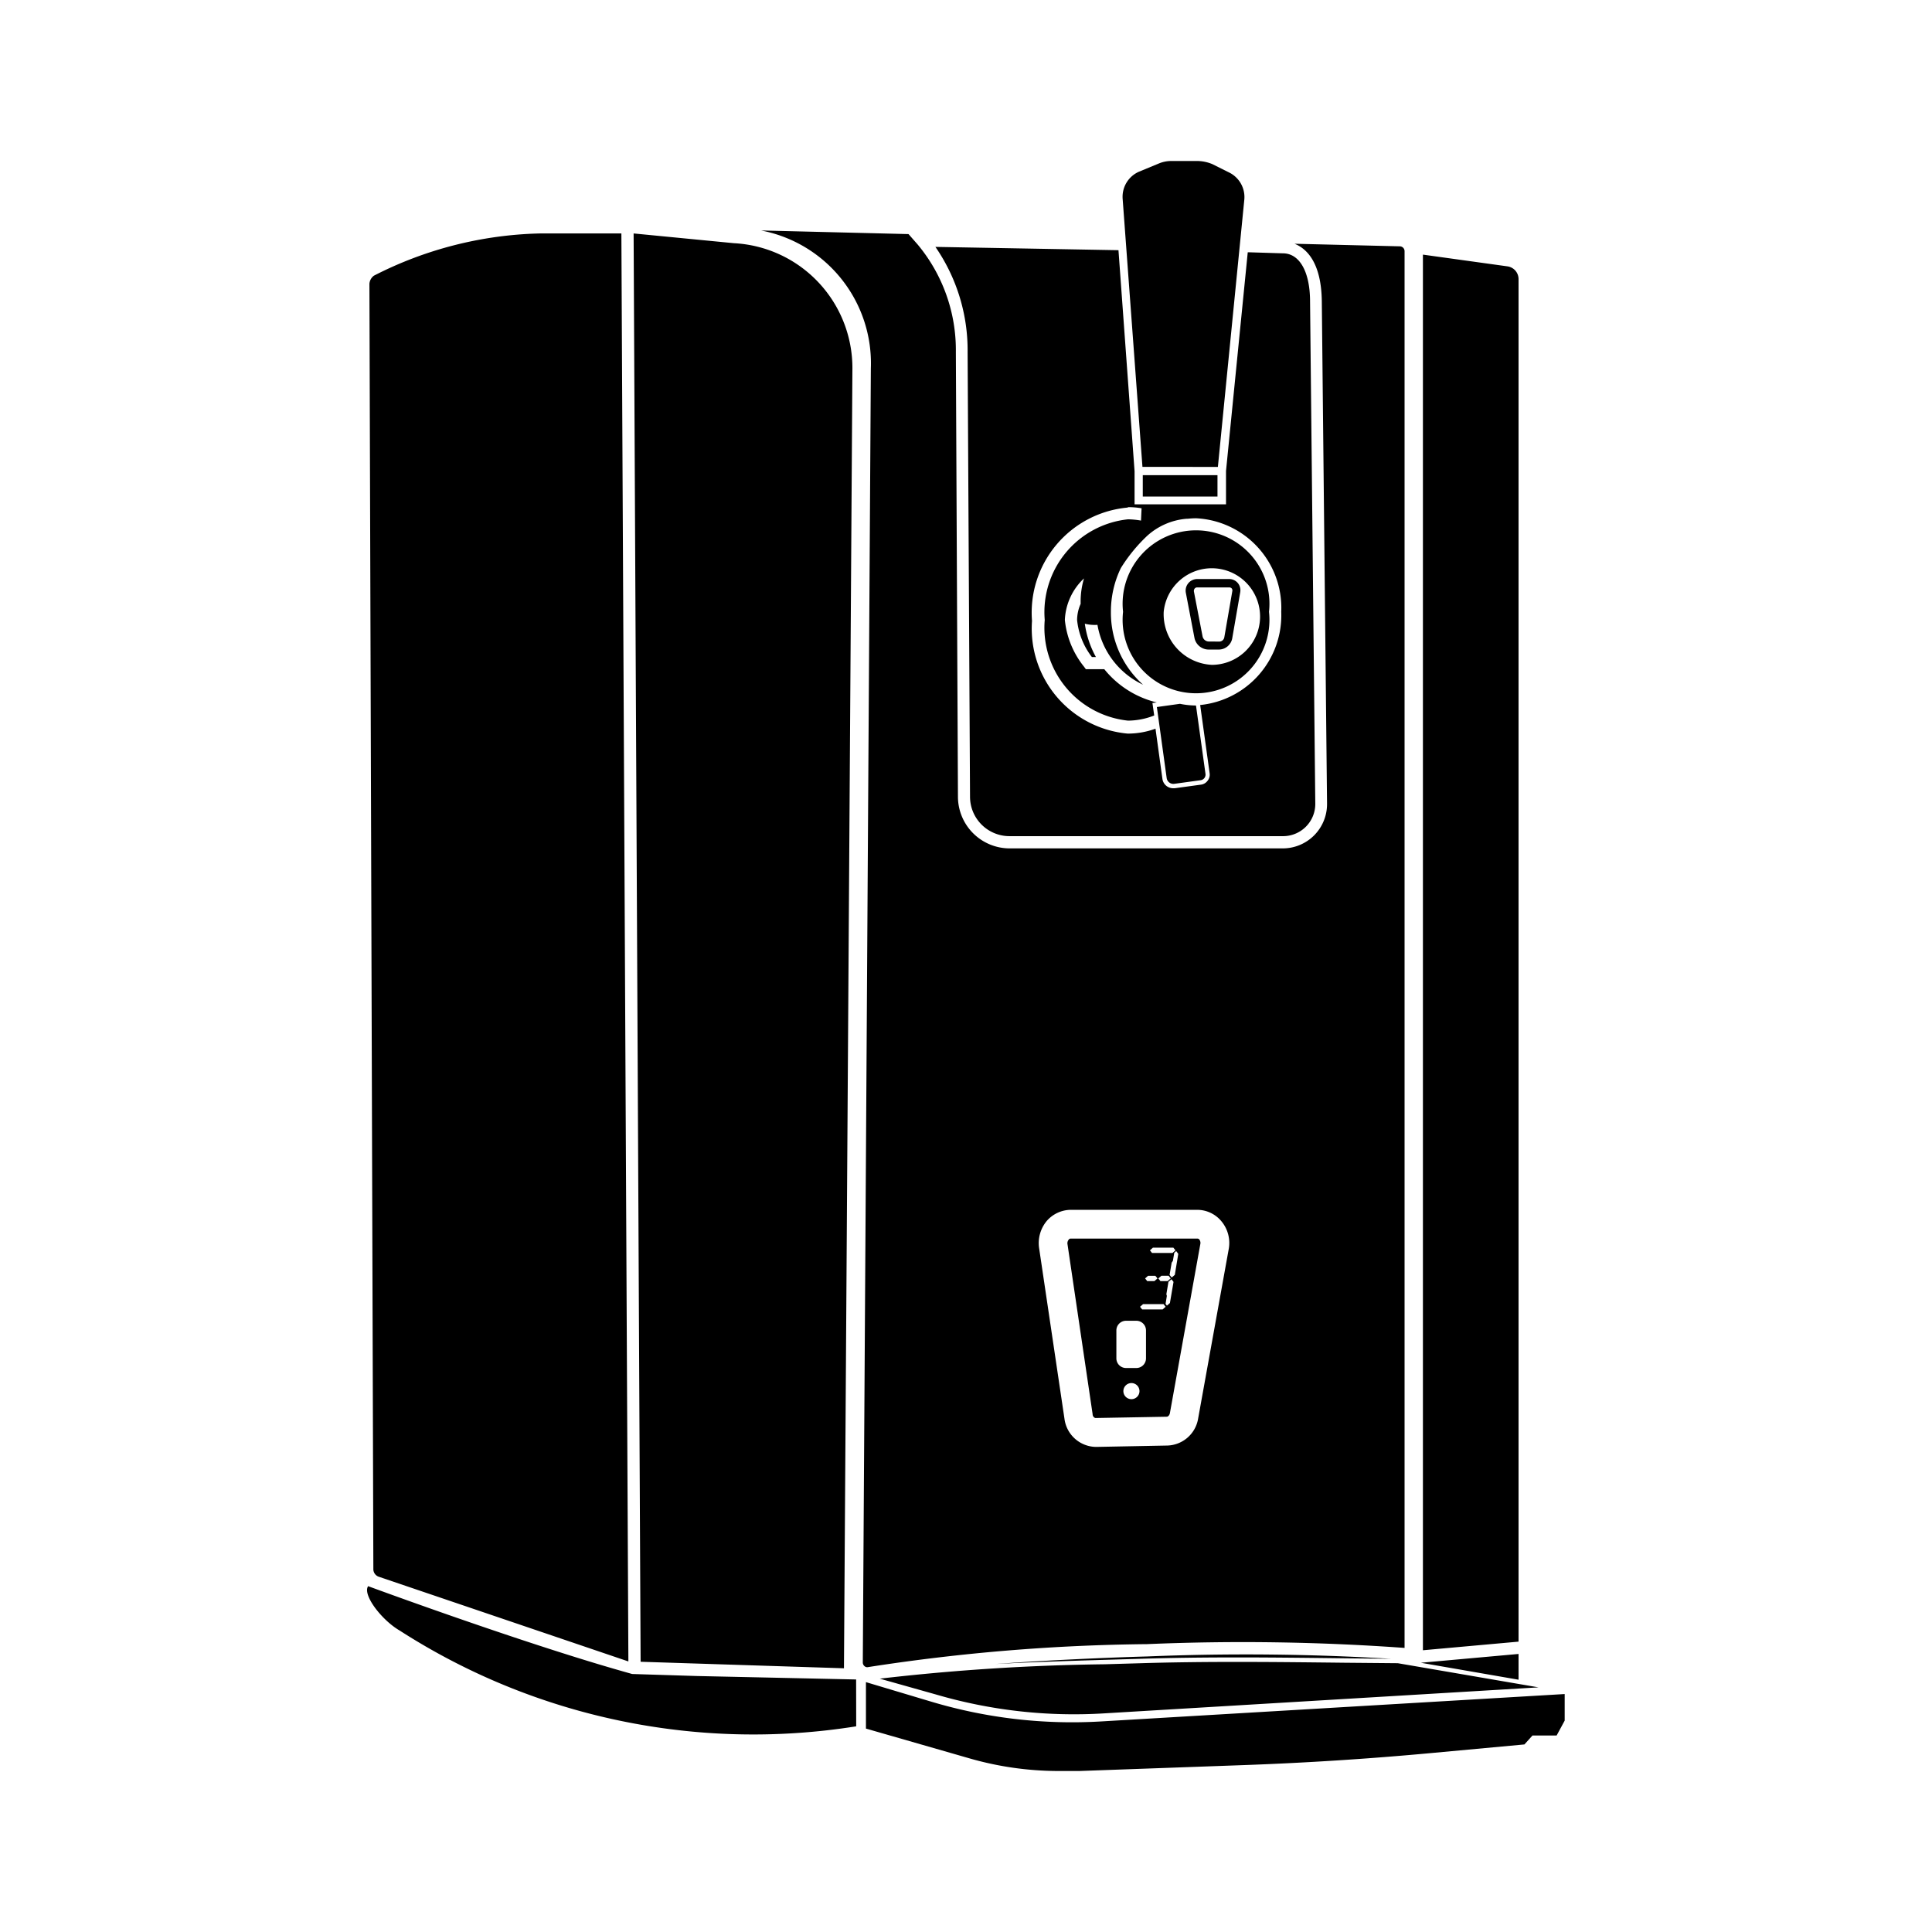 <svg xmlns="http://www.w3.org/2000/svg" width="1em" height="1em" viewBox="0 0 24 24"><path fill="currentColor" d="m15.129 5.8l.328-3.317a.34.34 0 0 0-.194-.343l-.2-.1a.5.5 0 0 0-.208-.04h-.309a.4.4 0 0 0-.153.032l-.242.1a.34.34 0 0 0-.205.339l.246 3.329Zm-.933.103h.928v.265h-.928Zm1.111 2.028l.1-.577a.14.14 0 0 0-.031-.112a.14.14 0 0 0-.105-.049h-.4a.144.144 0 0 0-.14.171l.107.56a.18.18 0 0 0 .175.145h.13a.17.17 0 0 0 .164-.138m-.293.038a.08.08 0 0 1-.075-.062l-.108-.56a.05.05 0 0 1 .009-.035a.04.04 0 0 1 .033-.015h.4a.04.04 0 0 1 .028.013a.04.04 0 0 1 .008.029l-.1.577a.064.064 0 0 1-.063.054Zm.75-.369a.912.912 0 1 0-1.813 0a.912.912 0 1 0 1.813 0m-1.308 0a.6.6 0 1 1 .6.659a.63.63 0 0 1-.6-.659m.402 1.164a1 1 0 0 1-.2-.021l-.287.04l.122.883a.084.084 0 0 0 .094.071l.328-.045a.07.07 0 0 0 .06-.079l-.118-.849ZM12.05 9.9a.49.49 0 0 0 .489.487h3.4a.4.4 0 0 0 .4-.4l-.065-6.24c0-.372-.131-.6-.337-.6l-.42-.013H15.5l-.27 2.717v.414h-1.136v-.411l-.2-2.746l-2.274-.041a2.26 2.26 0 0 1 .4 1.307zm1.961-3.6a1 1 0 0 1 .17.014l-.007.153a1 1 0 0 0-.161-.016a1.16 1.16 0 0 0-1.035 1.25a1.16 1.16 0 0 0 1.035 1.251a.9.9 0 0 0 .325-.064l-.022-.155l.054-.007a1.2 1.2 0 0 1-.652-.413h-.229l-.022-.03a1.1 1.1 0 0 1-.239-.582a.75.75 0 0 1 .238-.516a1 1 0 0 0-.042.284v.033a.5.5 0 0 0-.044.2a.9.9 0 0 0 .184.46h.05a1.2 1.2 0 0 1-.138-.414a.5.5 0 0 0 .157.014a1.01 1.01 0 0 0 .567.744a1.2 1.2 0 0 1-.4-.907a1.24 1.24 0 0 1 .124-.543a2 2 0 0 1 .327-.4a.83.83 0 0 1 .491-.212h.014a1 1 0 0 1 .1-.006a1.114 1.114 0 0 1 1.06 1.162a1.12 1.12 0 0 1-1.007 1.158l.117.844A.12.12 0 0 1 15 9.7a.12.12 0 0 1-.08.047l-.328.045h-.019a.135.135 0 0 1-.133-.116l-.086-.624a1 1 0 0 1-.346.061a1.31 1.31 0 0 1-1.188-1.4a1.31 1.31 0 0 1 1.191-1.408zm-.438 11.268c0 .03.025.049.04.047l.881-.016c.015 0 .034-.017.039-.045l.378-2.1a.07.07 0 0 0-.011-.054a.03.03 0 0 0-.025-.014H13.3a.03.03 0 0 0-.024.013a.07.07 0 0 0-.015.058zm.482-.187a.1.1 0 1 1 .1-.1a.1.1 0 0 1-.1.1m.478-1.194l-.037.032l-.017-.021l.016-.1l-.006-.021l.026-.154l.037-.032l.026.033zm-.118-.273l-.026-.033l.038-.033h.09l.026.033l-.038.033zm.222-.338l-.043.261l-.039.033l-.026-.033l.026-.152l.015-.022l.017-.1l.024-.022zm-.315-.077h.254l.026.033l-.037.033h-.254l-.026-.033zm-.06.349h.09l.027.033l-.038.033h-.09l-.026-.033Zm-.062.352h.254l.026.033l-.037.033h-.255l-.026-.033zm-.332.328a.12.12 0 0 1 .121-.121h.126a.12.12 0 0 1 .121.121v.346a.12.12 0 0 1-.121.12h-.126a.12.12 0 0 1-.121-.12zm-3.082 4.181a24 24 0 0 1 3.462-.285a28 28 0 0 1 3.2.047V3.119a.06.06 0 0 0-.057-.059l-1.31-.032c.147.058.333.228.339.716l.065 6.241a.55.55 0 0 1-.549.554h-3.4A.643.643 0 0 1 11.9 9.9l-.026-5.526a2.05 2.05 0 0 0-.474-1.336l-.114-.13l-1.832-.045a1.68 1.68 0 0 1 1.364 1.714l-.1 16.075a.06.06 0 0 0 .023.047a.05.05 0 0 0 .045.01m2.219-5.544a.4.4 0 0 1 .293-.136h1.574a.39.39 0 0 1 .3.141a.42.42 0 0 1 .091.35l-.379 2.1a.4.4 0 0 1-.381.337l-.882.017h-.007a.4.4 0 0 1-.391-.351l-.314-2.113a.43.43 0 0 1 .096-.345m-1.38 5.884a6.1 6.1 0 0 0 2.092.235l5.395-.323l-1.748-.3l-.671-.006c-.884-.01-1.72-.019-2.552.007l-.412.012a27 27 0 0 0-2.8.179zm2.058.335a6.1 6.1 0 0 1-2.117-.246l-.809-.242v.577l1.3.374A4 4 0 0 0 13.14 22h.27l2.059-.074q1.153-.042 2.3-.148l1.168-.108l.1-.111h.3l.1-.185v-.33zm-3.048-.521l-1.982-.043l-.8-.025a24 24 0 0 1-.424-.123c-1.275-.384-2.856-.968-2.856-.968c-.073.108.171.423.39.55a8.12 8.12 0 0 0 5.673 1.191zm-5.929-1.276l3.1 1.052L7.719 2.9H6.707a4.75 4.75 0 0 0-2.063.525a.14.14 0 0 0-.055.1L4.638 19.5a.1.1 0 0 0 .068.087m5.778 1.137l.105-16.149a1.553 1.553 0 0 0-1.472-1.554L7.871 2.9l.087 17.743Zm8.38-17.259a.16.16 0 0 0-.136-.156l-1.052-.146V20.5l1.188-.107zm0 17.401v-.32l-1.188.107l-.026.002l.026.005zm-2.17-.266l.584.006a30 30 0 0 0-3.026-.029c-.531.015-1.24.047-1.888.094c.449-.024.9-.038 1.363-.052l.412-.012c.834-.027 1.67-.018 2.555-.007"/></svg>